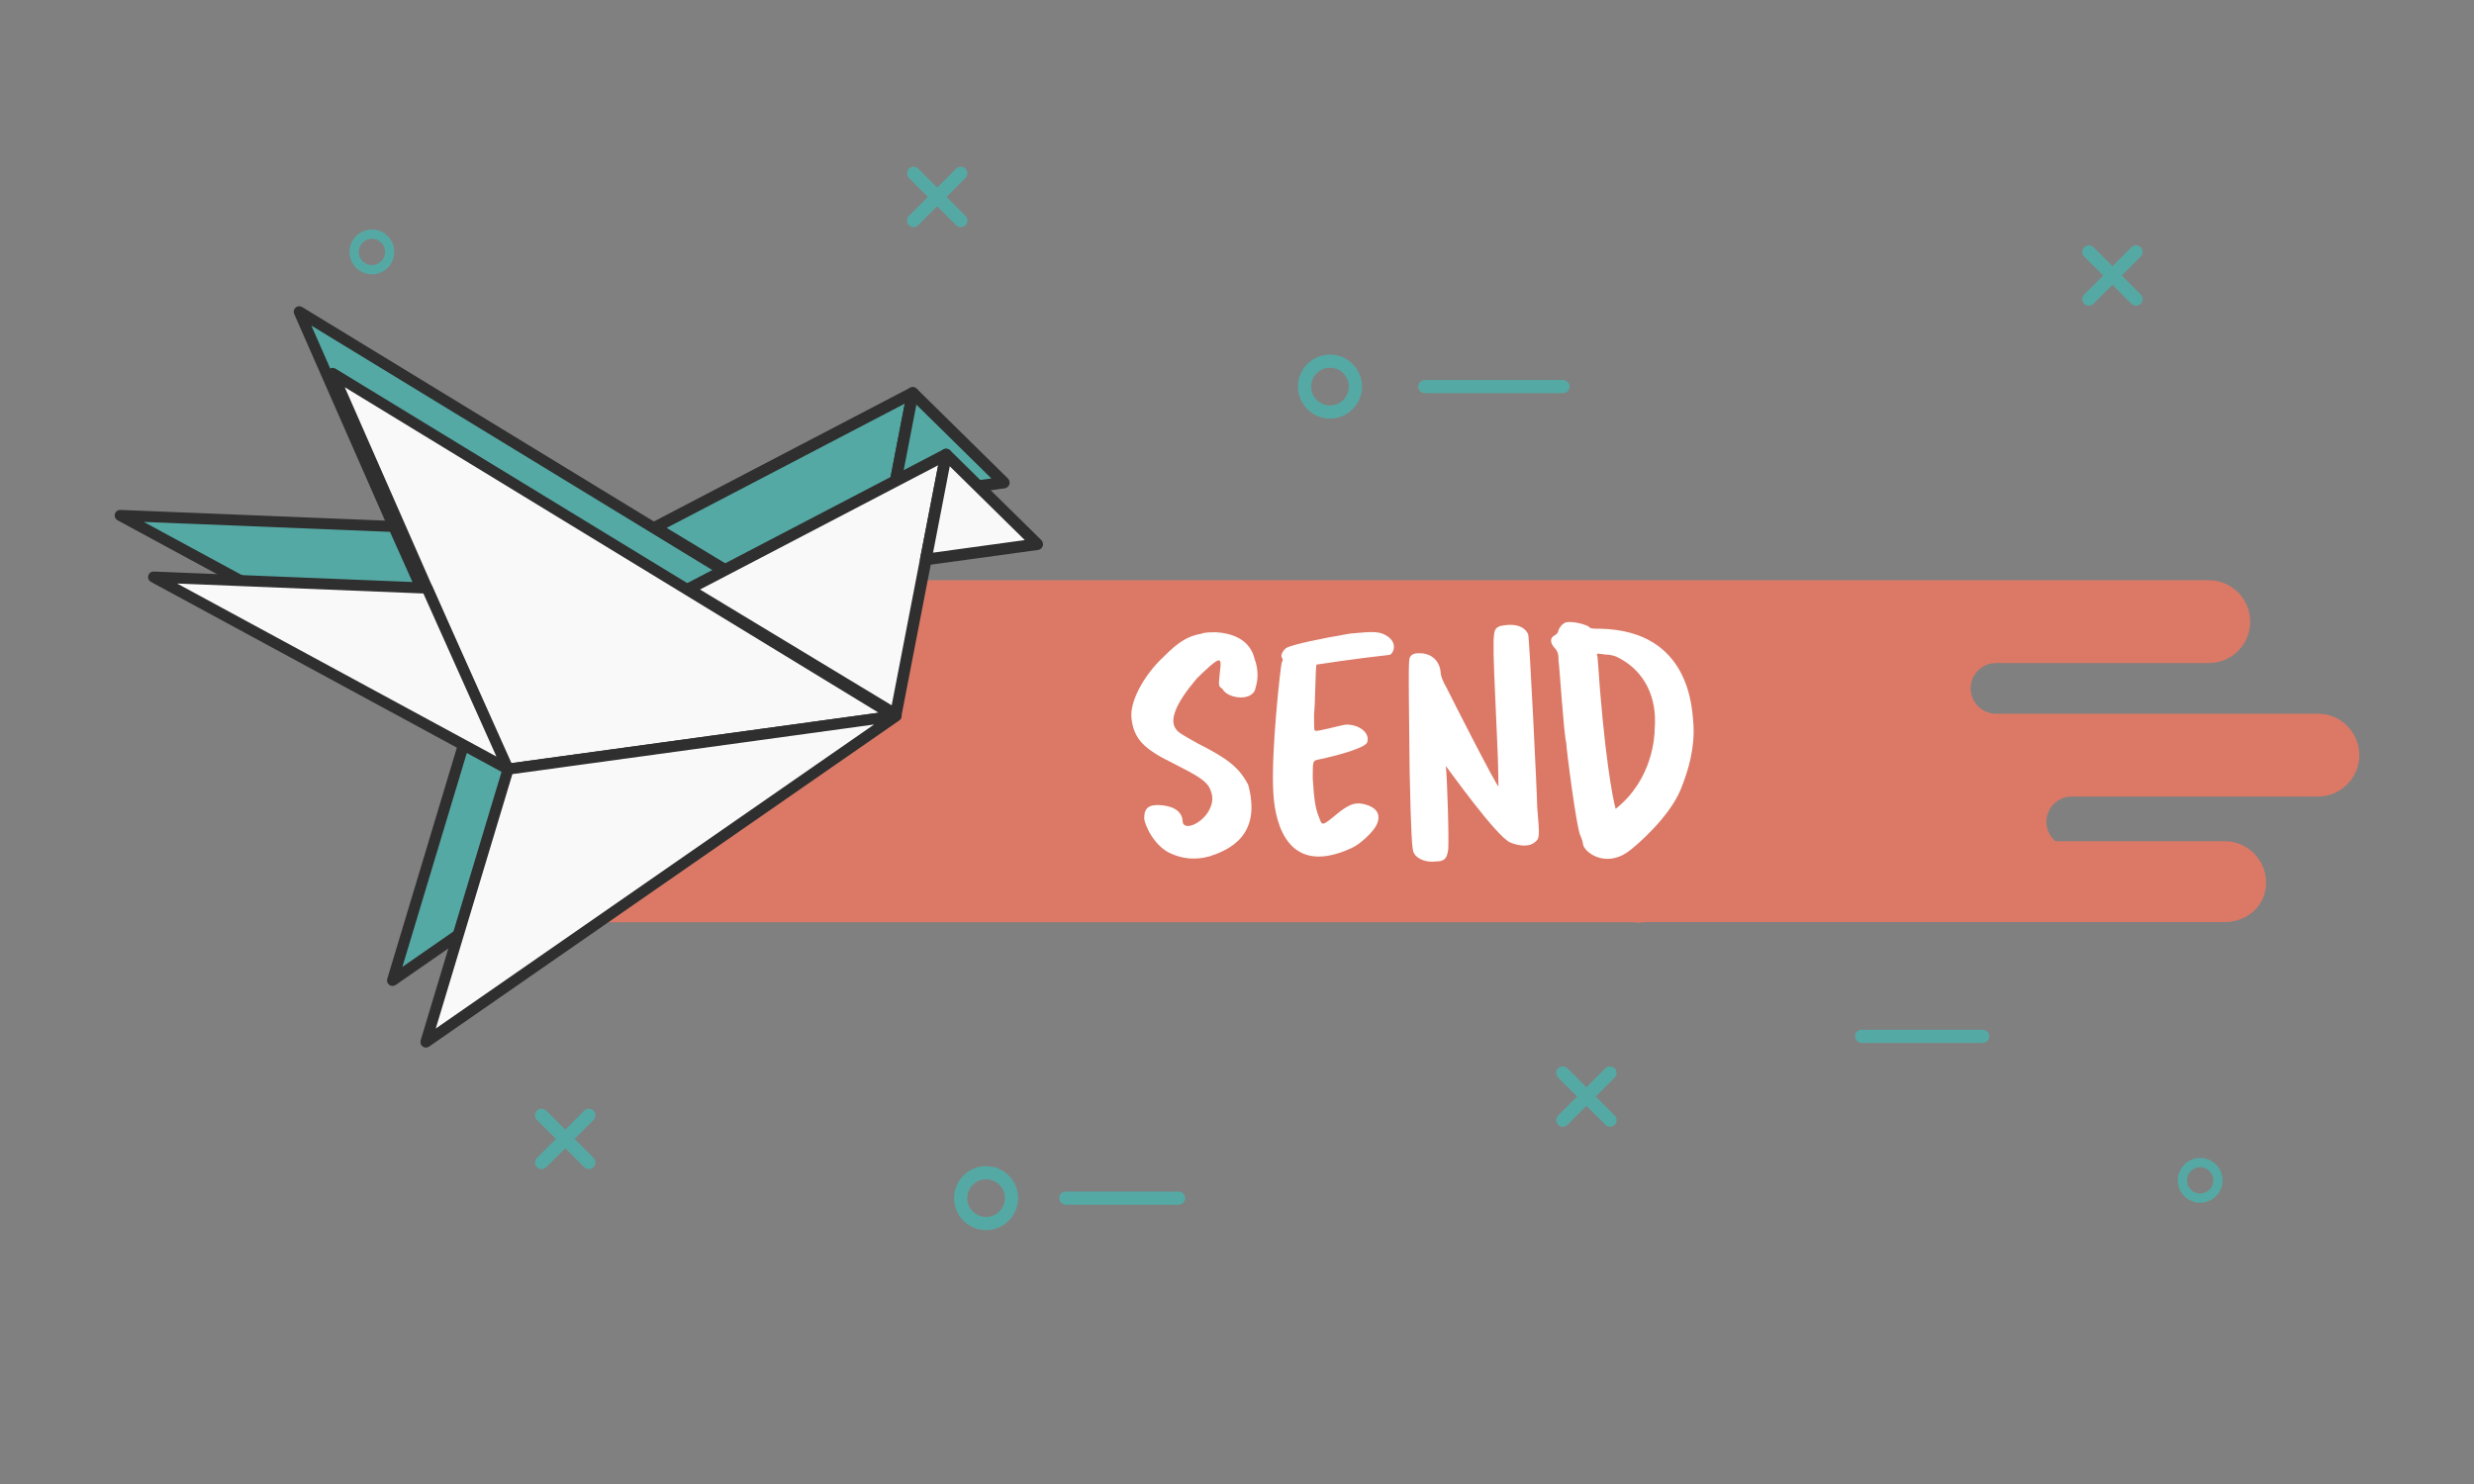 <?xml version="1.0" encoding="utf-8"?>
<!-- Generator: Adobe Illustrator 16.0.0, SVG Export Plug-In . SVG Version: 6.00 Build 0)  -->
<!DOCTYPE svg PUBLIC "-//W3C//DTD SVG 1.1//EN" "http://www.w3.org/Graphics/SVG/1.1/DTD/svg11.dtd">
<svg version="1.1" id="Layer_1" xmlns="http://www.w3.org/2000/svg" xmlns:xlink="http://www.w3.org/1999/xlink" x="0px" y="0px"
	 width="1250px" height="750px" viewBox="0 0 1250 750" enable-background="new 0 0 1250 750" xml:space="preserve">
<rect x="0" y="0" width="1250" height="750" fill="#808080" stroke="none"/>
<g id="Bg">
</g>
<g id="Object">
	<g>
		<g id="XMLID_131_">
			<path fill="#DB7966" d="M1171.115,360.704h-107.119l0,0h-55.517c-7.066,0-12.795-5.729-12.795-12.795
				c0-7.067,5.729-12.796,12.795-12.796h55.517h51.989c11.562,0,20.938-9.374,20.938-20.936l0,0
				c0-11.562-9.373-20.938-20.938-20.938h-71.799h-220.35H264.898c-10.938,0-19.81,8.869-19.81,19.809v133.256
				c0,10.938,8.869,19.81,19.81,19.81h560.947c1.906,0.571,3.926-0.1,6.018-0.1h292.149c11.562,0,20.936-8.394,20.936-19.954l0,0
				c0-11.562-9.373-20.938-20.936-20.938h-85.54c-2.763-2.348-4.519-5.845-4.519-9.753c0-7.064,5.729-12.795,12.797-12.796h124.363
				c11.562,0,20.938-9.373,20.938-20.936l0,0C1192.052,370.077,1182.678,360.704,1171.115,360.704z"/>
		</g>
		<g id="x-group">
			<g id="XMLID_129_">
				<g id="XMLID_68_">
					<path fill="#55A9A4" d="M461.603,114.774c-0.852,0-1.703-0.325-2.353-0.977c-1.301-1.3-1.301-3.405,0-4.707l23.847-23.847
						c1.3-1.299,3.406-1.299,4.707,0c1.299,1.3,1.299,3.407,0,4.707l-23.85,23.849C463.307,114.449,462.453,114.774,461.603,114.774
						z"/>
				</g>
				<g id="XMLID_67_">
					<path fill="#55A9A4" d="M485.448,114.774c-0.853,0-1.704-0.325-2.354-0.977L459.25,89.953c-1.301-1.3-1.301-3.407,0-4.707
						c1.3-1.299,3.405-1.299,4.704,0l23.849,23.849c1.299,1.3,1.299,3.405,0,4.705C487.153,114.449,486.302,114.774,485.448,114.774
						z"/>
				</g>
			</g>
			<g id="XMLID_130_">
				<g id="XMLID_66_">
					<path fill="#55A9A4" d="M789.629,569.443c-0.854,0-1.703-0.325-2.354-0.975c-1.3-1.3-1.3-3.406,0-4.706l23.847-23.847
						c1.302-1.302,3.406-1.302,4.706,0c1.302,1.3,1.302,3.404,0,4.704l-23.846,23.849
						C791.33,569.118,790.48,569.443,789.629,569.443z"/>
				</g>
				<g id="XMLID_65_">
					<path fill="#55A9A4" d="M813.476,569.443c-0.854,0-1.704-0.325-2.354-0.975l-23.847-23.849c-1.3-1.3-1.3-3.404,0-4.705
						s3.406-1.301,4.707,0l23.846,23.848c1.302,1.3,1.302,3.405,0,4.706C815.179,569.118,814.325,569.443,813.476,569.443z"/>
				</g>
			</g>
			<g id="XMLID_135_">
				<g id="XMLID_61_">
					<path fill="#55A9A4" d="M1055.412,154.501c-0.852,0-1.701-0.323-2.354-0.975c-1.299-1.3-1.299-3.407,0-4.707l23.847-23.846
						c1.302-1.302,3.407-1.302,4.707,0c1.302,1.299,1.302,3.404,0,4.706l-23.847,23.847
						C1057.115,154.177,1056.266,154.501,1055.412,154.501z"/>
				</g>
				<g id="XMLID_60_">
					<path fill="#55A9A4" d="M1079.261,154.501c-0.854,0-1.703-0.323-2.354-0.975l-23.847-23.847c-1.299-1.302-1.299-3.407,0-4.706
						c1.301-1.302,3.407-1.302,4.707,0l23.847,23.846c1.301,1.3,1.301,3.407,0,4.707
						C1080.964,154.177,1080.112,154.501,1079.261,154.501z"/>
				</g>
			</g>
			<g id="XMLID_153_">
				<g id="XMLID_59_">
					<path fill="#55A9A4" d="M273.665,590.844c-0.854,0-1.703-0.325-2.354-0.977c-1.3-1.3-1.3-3.405,0-4.706l23.848-23.847
						c1.3-1.3,3.405-1.3,4.704,0c1.3,1.3,1.3,3.406,0,4.706l-23.846,23.847C275.368,590.517,274.517,590.844,273.665,590.844z"/>
				</g>
				<g id="XMLID_58_">
					<path fill="#55A9A4" d="M297.512,590.844c-0.852,0-1.704-0.325-2.354-0.977l-23.848-23.847c-1.3-1.3-1.3-3.406,0-4.706
						c1.299-1.3,3.406-1.3,4.707,0l23.846,23.847c1.299,1.301,1.299,3.406,0,4.706C299.215,590.517,298.363,590.844,297.512,590.844
						z"/>
				</g>
			</g>
		</g>
		<g id="XMLID_51_">
			<path fill="#55A9A4" d="M1001.787,527.074h-61.186c-1.838,0-3.327-1.49-3.327-3.328s1.489-3.325,3.327-3.325h61.186
				c1.84,0,3.327,1.487,3.327,3.325S1003.627,527.074,1001.787,527.074z"/>
		</g>
		<g id="XMLID_50_">
			<path fill="#55A9A4" d="M789.692,198.702h-69.808c-1.838,0-3.328-1.49-3.328-3.328s1.49-3.328,3.328-3.328h69.808
				c1.839,0,3.328,1.49,3.328,3.328S791.531,198.702,789.692,198.702z"/>
		</g>
		<g id="XMLID_49_">
			<path fill="#55A9A4" d="M595.474,608.851h-56.953c-1.838,0-3.328-1.49-3.328-3.328s1.49-3.328,3.328-3.328h56.953
				c1.838,0,3.328,1.49,3.328,3.328S597.312,608.851,595.474,608.851z"/>
		</g>
		<g id="XMLID_151_">
			<g>
				<path fill="#FFFFFF" d="M587.901,331.944c7.831-7.831,12.236-10.441,19.415-11.747c1.305-0.652,4.568-0.652,7.179-0.652
					c10.278,0.652,17.457,5.06,19.414,13.541c1.958,5.223,1.795,10.441,0.49,14.357c-0.979,7.342-14.194,5.874-16.805,0.653
					c-1.958-1.307-1.958-1.307-1.307-7.831c0.653-5.223,0.653-6.526-0.65-6.526c-1.305,0-6.363,4.568-10.933,9.136
					c-10.931,12.891-14.192,21.372-10.276,25.94c0.651,1.305,5.058,3.752,10.931,7.015c15.499,7.831,20.719,12.236,25.288,20.72
					c7.016,25.94-9.789,32.958-19.415,36.221c-7.178,1.958-13.541,1.306-19.415-1.305c-8.646-3.59-13.704-14.849-13.704-18.109
					c0-5.222,2.61-7.018,9.138-6.363c6.524,0.653,10.276,3.753,10.276,8.32c0.652,4.566,9.136,1.306,13.052-5.223
					c2.61-4.565,2.61-8.318,0-12.889c-2.608-3.263-5.221-5.058-18.107-11.583c-14.846-7.179-19.415-12.397-20.72-22.023
					C570.444,355.111,577.621,341.57,587.901,331.944z"/>
			</g>
			<g>
				<path fill="#FFFFFF" d="M650.062,327.376c3.589-1.795,17.62-4.729,32.14-7.179c12.073-1.142,15.175-1.305,19.414,1.795
					c4.896,3.916,1.796,8.812,0.49,8.973c-16.805,1.797-36.871,4.896-36.871,4.896c-0.65,0-0.65,20.067-1.306,24.961
					c0,7.342,0,8.484,0.653,8.484c0.65,0.65,13.865-3.102,15.659-3.102c7.345,0,12.236,4.896,10.442,9.136
					c-1.143,2.448-12.727,6.037-24.311,8.484c-3.101,0.653-3.101,0.489-3.101,9.626c0.652,10.278,1.307,15.173,3.101,19.414
					c1.796,4.896,1.307,4.896,10.932-2.937c4.895-3.591,7.994-4.896,13.379-3.102c5.383,1.795,7.178,5.384,4.729,10.278
					c-1.795,3.589-8.481,9.789-12.725,11.583c-35.564,16.315-38.829-19.414-39.318-27.897c-1.306-20.065,3.591-63.628,4.241-66.074
					c0.652-0.651,0.652-1.795,0-2.446C646.962,331.129,648.267,328.519,650.062,327.376z"/>
			</g>
			<g>
				<path fill="#FFFFFF" d="M756.434,374.2c-2.609-57.754-2.609-55.633,1.306-57.754c11.257-2.447,13.705,2.774,14.356,4.079
					c0.653,1.306,4.568,81.737,4.568,87.121c1.306,15.662,1.306,15.989-1.307,18.109c-2.609,2.121-7.179,2.121-12.397,0
					c-7.181-3.428-30.184-35.729-32.468-38.667c0.652,4.078,1.797,39.973,1.144,42.746c-0.652,4.076-1.794,5.547-6.362,5.547
					c-4.566,0.65-9.789-1.307-11.094-4.731c-0.653-1.305-1.307-8.32-1.958-40.786c-0.653-60.528-0.653-56.287,0.651-58.407
					c1.307-1.305,2.609-1.305,4.567-1.305c5.221,0,9.789,3.263,10.441,9.462c0,2.121,1.142,4.731,3.1,8.157
					c1.307,2.772,25.45,50.25,26.104,49.597C757.087,397.366,757.087,387.089,756.434,374.2z"/>
			</g>
			<g>
				<path fill="#FFFFFF" d="M787.434,318.403c0.652-1.305,1.795-3.263,3.916-3.916c3.916-0.653,10.604,1.305,11.909,2.61
					c0,0.65,2.608,0.65,5.222,0.65c45.844,0.979,46.496,40.787,47.149,48.618c0.65,11.257-2.284,22.514-6.526,32.792
					c-5.873,14.031-22.188,28.227-26.756,31.487c-11.584,7.994-21.861,0-22.516-3.915c0-0.653-0.488-2.61-1.143-3.916
					c-2.121-3.263-7.342-45.191-7.342-47.312c-1.305-5.221-3.264-37.359-3.916-41.929c0-2.61,0-3.263-1.305-5.384
					c-3.266-3.264-3.102-5.873-0.489-7.178C786.944,320.361,787.434,319.056,787.434,318.403z M836.052,368.163
					c1.306-15.825-5.223-28.714-17.62-35.401c-2.121-1.307-4.73-1.958-7.342-1.958c-4.567-0.652-4.567-0.815-3.915,1.305
					c3.263,48.618,7.668,71.622,9.136,76.68C835.072,393.94,836.052,372.079,836.052,368.163z"/>
			</g>
		</g>
		<g id="o-group">
			<g id="XMLID_62_">
				<path fill="#55A9A4" d="M671.99,211.55c-8.92,0-16.176-7.257-16.176-16.176c0-8.92,7.256-16.176,16.176-16.176
					s16.179,7.256,16.179,16.176C688.168,204.293,680.909,211.55,671.99,211.55z M671.99,185.853c-5.25,0-9.521,4.271-9.521,9.521
					s4.271,9.521,9.521,9.521s9.521-4.271,9.521-9.521S677.24,185.853,671.99,185.853z"/>
			</g>
			<g id="XMLID_55_">
				<path fill="#55A9A4" d="M1111.65,607.851c-6.238,0-11.312-5.076-11.312-11.314c0-6.237,5.075-11.312,11.312-11.312
					c6.238,0,11.314,5.075,11.314,11.312C1122.965,602.774,1117.889,607.851,1111.65,607.851z M1111.65,589.879
					c-3.672,0-6.66,2.985-6.66,6.657c0,3.673,2.988,6.659,6.66,6.659s6.658-2.986,6.658-6.659
					C1118.308,592.864,1115.322,589.879,1111.65,589.879z"/>
			</g>
			<g id="XMLID_52_">
				<path fill="#55A9A4" d="M498.228,621.699c-8.92,0-16.176-7.257-16.176-16.177s7.256-16.176,16.176-16.176
					c8.919,0,16.176,7.256,16.176,16.176S507.147,621.699,498.228,621.699z M498.228,596.004c-5.25,0-9.521,4.271-9.521,9.521
					s4.271,9.521,9.521,9.521s9.521-4.271,9.521-9.521S503.478,596.004,498.228,596.004z"/>
			</g>
			<g id="XMLID_46_">
				<path fill="#55A9A4" d="M187.918,138.642c-6.239,0-11.314-5.076-11.314-11.314s5.076-11.312,11.314-11.312
					c6.236,0,11.312,5.074,11.312,11.312S194.157,138.642,187.918,138.642z M187.918,120.668c-3.672,0-6.659,2.987-6.659,6.659
					s2.987,6.659,6.659,6.659s6.659-2.987,6.659-6.659S191.59,120.668,187.918,120.668z"/>
			</g>
		</g>
		<g id="bird">
			<g id="XMLID_497_">
				<polygon fill="#55A9A4" points="151.2,157.554 239.129,357.671 435.197,330.76 				"/>
				<path fill="#2F2F2F" d="M239.127,360.459c-1.093,0-2.104-0.644-2.551-1.667l-87.931-200.115c-0.488-1.115-0.2-2.421,0.717-3.222
					c0.917-0.802,2.249-0.915,3.288-0.282l283.996,173.206c1.007,0.614,1.52,1.795,1.278,2.95c-0.241,1.154-1.184,2.033-2.352,2.193
					l-196.066,26.911C239.381,360.451,239.253,360.459,239.127,360.459z M157.321,164.553l83.516,190.068l186.224-25.56
					L157.321,164.553z"/>
			</g>
			<g id="XMLID_496_">
				<polygon fill="#55A9A4" points="198.332,495.507 239.861,357.571 435.929,330.659 				"/>
				<path fill="#2F2F2F" d="M198.332,498.295c-0.576,0-1.151-0.18-1.641-0.532c-0.959-0.697-1.373-1.924-1.029-3.062l41.527-137.934
					c0.314-1.045,1.21-1.812,2.291-1.958l196.068-26.912c1.273-0.174,2.509,0.549,2.977,1.75c0.468,1.202,0.051,2.566-1.009,3.303
					L199.921,497.798C199.443,498.13,198.887,498.295,198.332,498.295z M242.015,360.089l-38.71,128.573l221.471-153.658
					L242.015,360.089z"/>
			</g>
			<g id="XMLID_495_">
				<polygon fill="#55A9A4" points="435.739,330 461.165,198.579 330.854,266.607 				"/>
				<path fill="#2F2F2F" d="M435.739,332.932c-0.525,0-1.052-0.144-1.517-0.422l-104.885-63.395
					c-0.906-0.548-1.447-1.542-1.414-2.601c0.031-1.061,0.634-2.019,1.571-2.509l130.313-68.026
					c0.999-0.521,2.206-0.424,3.108,0.248c0.901,0.673,1.341,1.803,1.127,2.908l-25.43,131.421
					c-0.182,0.939-0.812,1.731-1.688,2.122C436.549,332.848,436.144,332.932,435.739,332.932z M336.829,266.794l96.828,58.523
					l23.476-121.325L336.829,266.794z"/>
			</g>
			<g id="XMLID_494_">
				<polygon fill="#55A9A4" points="461.165,198.579 507.2,243.9 450.903,251.627 				"/>
				<path fill="#2F2F2F" d="M450.903,254.559c-0.8,0-1.571-0.327-2.129-0.916c-0.65-0.688-0.929-1.646-0.75-2.573l10.264-53.048
					c0.205-1.062,0.979-1.922,2.011-2.243c1.031-0.32,2.155-0.047,2.926,0.71l46.034,45.321c0.796,0.784,1.078,1.953,0.726,3.013
					c-0.352,1.062-1.274,1.829-2.384,1.981l-56.298,7.727C451.169,254.55,451.034,254.559,450.903,254.559z M463.007,204.504
					l-8.448,43.662l46.336-6.358L463.007,204.504z"/>
			</g>
			<g id="XMLID_493_">
				<polygon fill="#55A9A4" points="239.861,357.571 60.737,260.494 198.887,266.084 				"/>
				<path fill="#2F2F2F" d="M239.861,360.359c-0.452,0-0.909-0.11-1.327-0.337L59.408,262.945c-1.142-0.618-1.704-1.94-1.36-3.191
					c0.344-1.25,1.499-2.095,2.801-2.046l138.15,5.59c1.057,0.043,2,0.683,2.432,1.646l40.975,91.487
					c0.488,1.091,0.229,2.372-0.647,3.184C241.229,360.105,240.548,360.359,239.861,360.359z M72.625,263.766l161.326,87.431
					L197.048,268.8L72.625,263.766z"/>
			</g>
		</g>
		<g id="XMLID_14_">
			<g id="XMLID_2303_">
				<polygon fill="#F9F9F9" points="168.07,188.696 255.999,388.813 452.067,361.902 				"/>
				<path fill="#2F2F2F" d="M255.998,391.602c-1.095,0-2.104-0.646-2.553-1.667l-87.929-200.117
					c-0.489-1.115-0.199-2.419,0.718-3.22c0.917-0.804,2.248-0.916,3.287-0.282L453.52,359.522c1.007,0.614,1.519,1.795,1.278,2.95
					c-0.241,1.152-1.184,2.031-2.352,2.191L256.38,391.576C256.251,391.593,256.124,391.602,255.998,391.602z M174.191,195.695
					l83.516,190.07l186.224-25.562L174.191,195.695z"/>
			</g>
			<g id="XMLID_2301_">
				<polygon fill="#F9F9F9" points="215.202,526.646 256.731,388.713 452.799,361.801 				"/>
				<path fill="#2F2F2F" d="M215.202,529.435c-0.576,0-1.151-0.178-1.641-0.532c-0.959-0.697-1.373-1.924-1.031-3.06l41.529-137.936
					c0.314-1.045,1.21-1.811,2.291-1.959l196.068-26.911c1.273-0.176,2.509,0.548,2.977,1.75s0.051,2.568-1.009,3.303
					L216.792,528.938C216.313,529.27,215.757,529.435,215.202,529.435z M258.885,391.231l-38.71,128.572l221.471-153.657
					L258.885,391.231z"/>
			</g>
			<g id="XMLID_2307_">
				<polygon fill="#F9F9F9" points="452.609,361.142 478.035,229.721 347.724,297.75 				"/>
				<path fill="#2F2F2F" d="M452.609,364.074c-0.527,0-1.052-0.142-1.517-0.422l-104.887-63.395
					c-0.904-0.548-1.445-1.542-1.412-2.601c0.031-1.059,0.634-2.017,1.571-2.507l130.313-68.028
					c0.998-0.521,2.206-0.425,3.107,0.248c0.902,0.673,1.342,1.803,1.126,2.908L455.486,361.7c-0.182,0.941-0.812,1.733-1.688,2.122
					C453.419,363.99,453.014,364.074,452.609,364.074z M353.699,297.936l96.828,58.521l23.476-121.324L353.699,297.936z"/>
			</g>
			<g id="XMLID_2308_">
				<polygon fill="#F9F9F9" points="478.035,229.721 524.071,275.042 467.773,282.769 				"/>
				<path fill="#2F2F2F" d="M467.773,285.701c-0.8,0-1.571-0.327-2.129-0.916c-0.65-0.687-0.929-1.645-0.75-2.573l10.264-53.048
					c0.206-1.061,0.979-1.922,2.011-2.243c1.032-0.318,2.155-0.046,2.926,0.71l46.034,45.321c0.796,0.784,1.077,1.953,0.726,3.013
					c-0.352,1.062-1.276,1.829-2.383,1.981l-56.298,7.728C468.037,285.692,467.906,285.701,467.773,285.701z M479.877,235.646
					l-8.448,43.662l46.336-6.36L479.877,235.646z"/>
			</g>
			<g id="XMLID_2310_">
				<polygon fill="#F9F9F9" points="256.731,388.713 77.607,291.636 215.757,297.226 				"/>
				<path fill="#2F2F2F" d="M256.731,391.501c-0.454,0-0.91-0.108-1.328-0.337L76.278,294.087c-1.14-0.616-1.702-1.938-1.358-3.189
					c0.344-1.25,1.495-2.098,2.801-2.046l138.15,5.589c1.057,0.043,2,0.681,2.432,1.646l40.975,91.487
					c0.488,1.091,0.229,2.371-0.647,3.184C258.099,391.247,257.418,391.501,256.731,391.501z M89.495,294.908l161.324,87.43
					l-36.901-82.396L89.495,294.908z"/>
			</g>
		</g>
	</g>
</g>
</svg>
